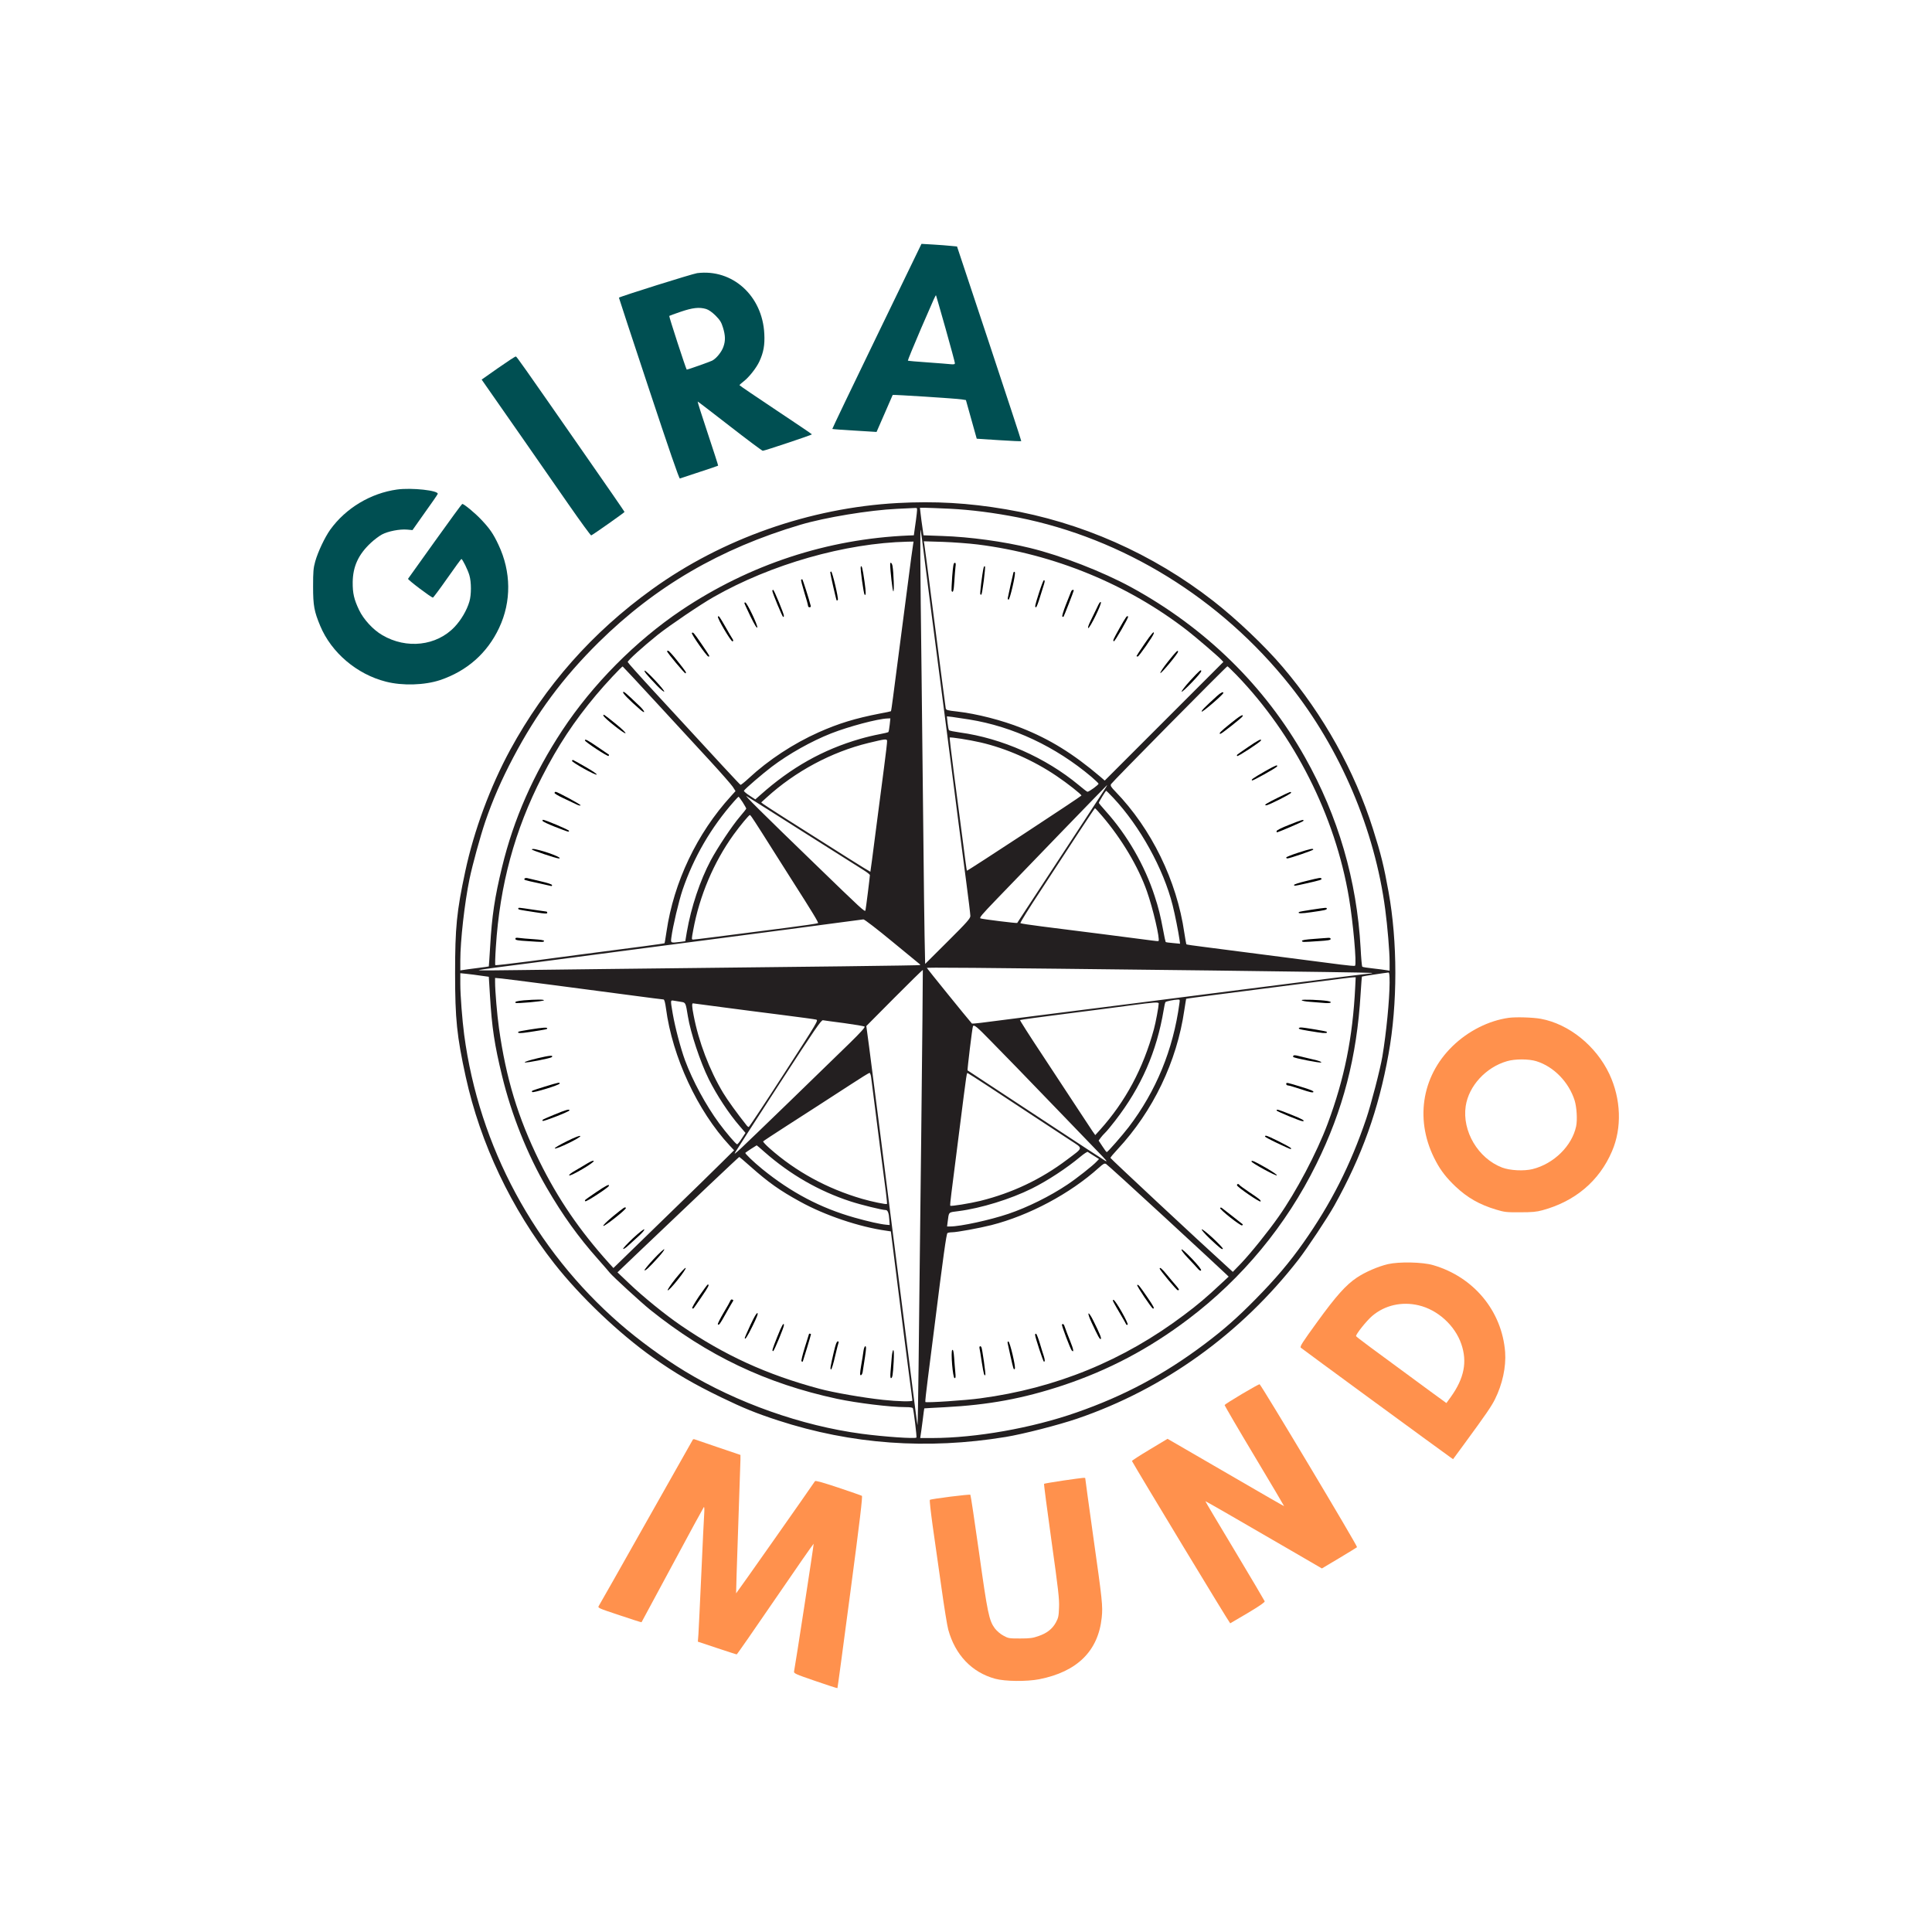 <?xml version="1.0" encoding="UTF-8" standalone="no"?><!-- Generator: Gravit.io --><svg xmlns="http://www.w3.org/2000/svg" xmlns:xlink="http://www.w3.org/1999/xlink" style="isolation:isolate" viewBox="0 0 2000 2000" width="2000pt" height="2000pt"><defs><clipPath id="_clipPath_6vb06twYFNdLuAX8lsWrcWRu4lUQxDEG"><rect width="2000" height="2000"/></clipPath></defs><g clip-path="url(#_clipPath_6vb06twYFNdLuAX8lsWrcWRu4lUQxDEG)"><g><g><path d=" M 907.608 348.046 C 882.108 400.646 861.408 443.846 861.608 444.046 C 861.808 444.246 872.208 445.046 884.708 445.746 L 907.408 447.146 L 915.708 428.146 C 920.208 417.746 924.008 408.946 924.108 408.846 C 924.508 408.346 990.108 412.546 995.508 413.446 L 999.908 414.146 L 1005.508 434.146 L 1011.108 454.146 L 1034.108 455.646 C 1046.708 456.446 1057.108 456.946 1057.208 456.646 C 1057.408 456.346 1042.408 410.946 1024.108 355.646 L 990.708 255.146 L 984.308 254.546 C 980.808 254.146 972.608 253.546 966.008 253.146 L 953.908 252.446 L 907.608 348.046 Z  M 978.908 340.346 C 984.208 359.146 988.508 375.146 988.508 375.946 C 988.508 377.046 987.508 377.346 984.308 377.046 C 981.908 376.746 971.108 375.946 960.208 375.146 C 949.208 374.446 940.108 373.546 939.808 373.346 C 939.608 373.046 945.708 358.046 953.508 339.946 C 968.208 305.946 968.508 305.346 969.008 305.846 C 969.108 306.046 973.608 321.546 978.908 340.346 Z " fill="rgb(0,79,82)"/><path d=" M 721.708 282.746 C 717.008 283.346 642.508 306.746 640.708 308.146 C 640.608 308.246 654.508 350.546 671.608 402.046 C 692.208 464.246 703.008 495.646 703.808 495.346 C 704.508 495.146 713.608 492.146 724.008 488.646 C 734.508 485.246 743.208 482.246 743.408 482.046 C 743.608 481.946 738.708 466.846 732.708 448.746 C 726.608 430.546 721.908 415.646 722.208 415.646 C 722.508 415.646 737.508 427.146 755.508 441.146 C 773.508 455.146 788.908 466.646 789.608 466.646 C 791.508 466.646 840.508 450.246 840.508 449.646 C 840.508 449.346 823.608 437.946 803.008 424.246 C 782.408 410.546 765.508 399.046 765.508 398.746 C 765.508 398.446 767.508 396.546 770.008 394.646 C 775.508 390.346 783.008 380.846 786.108 374.146 C 790.408 364.846 791.808 357.146 791.208 345.646 C 789.308 306.146 758.208 278.146 721.708 282.746 Z  M 730.908 319.846 C 733.608 320.646 737.008 323.046 740.708 326.646 C 745.308 331.346 746.708 333.446 748.408 339.046 C 750.908 347.146 751.108 352.646 748.908 358.846 C 747.108 364.246 741.608 371.046 737.208 373.346 C 734.808 374.546 712.008 382.646 710.908 382.646 C 710.308 382.646 692.308 327.446 692.808 327.046 C 693.008 326.846 698.308 324.846 704.608 322.746 C 716.908 318.546 723.808 317.746 730.908 319.846 Z " fill="rgb(0,79,82)"/><path d=" M 515.808 380.846 L 498.608 392.946 L 503.908 400.546 C 514.608 415.746 565.608 489.046 588.008 521.346 C 600.708 539.646 611.508 554.446 612.008 554.246 C 613.608 553.746 646.508 530.546 646.508 529.946 C 646.508 529.646 627.708 502.346 604.608 469.246 C 538.808 374.646 535.008 369.346 534.008 369.046 C 533.408 368.846 525.308 374.246 515.808 380.846 Z " fill="rgb(0,79,82)"/><path d=" M 411.008 506.746 C 383.708 510.546 358.008 525.946 341.908 548.246 C 336.208 556.246 329.108 571.246 326.308 581.246 C 324.408 588.046 324.108 591.746 324.108 607.146 C 324.108 626.946 325.208 632.846 331.508 647.946 C 343.008 675.546 369.408 698.046 399.508 705.646 C 416.608 710.046 439.408 709.346 455.508 704.046 C 483.408 694.646 504.408 676.146 516.708 649.946 C 529.508 622.746 529.208 591.846 516.008 563.946 C 510.608 552.446 507.008 547.246 498.108 537.846 C 491.608 530.946 480.308 521.646 478.508 521.646 C 478.108 521.646 465.508 538.846 450.508 559.846 C 435.508 580.946 422.808 598.546 422.408 599.146 C 421.808 600.046 446.408 618.646 448.208 618.646 C 448.608 618.546 455.308 609.646 463.008 598.646 C 470.708 587.646 477.308 578.646 477.608 578.646 C 478.708 578.646 484.308 589.946 485.908 595.546 C 488.008 602.546 488.008 615.746 485.908 622.746 C 483.308 631.646 477.408 641.746 470.608 648.946 C 452.008 668.646 420.808 672.246 395.708 657.446 C 386.208 651.946 376.308 641.146 371.708 631.446 C 366.508 620.546 365.008 614.146 365.108 602.646 C 365.308 586.446 371.008 573.946 383.908 561.946 C 387.308 558.746 392.508 554.846 395.308 553.346 C 401.608 549.946 413.808 547.546 421.508 548.246 L 427.008 548.746 L 439.708 530.746 C 446.808 520.946 452.808 512.146 453.108 511.346 C 454.408 507.746 426.108 504.646 411.008 506.746 Z " fill="rgb(0,79,82)"/><path d=" M 929.008 520.746 C 838.308 525.746 747.608 557.646 675.008 610.046 C 613.108 654.646 564.408 709.746 528.208 776.146 C 507.608 814.046 490.608 859.846 481.608 902.146 C 472.708 943.646 471.108 960.246 471.108 1007.646 C 471.108 1054.846 472.908 1072.546 482.108 1114.646 C 497.308 1183.846 529.208 1251.146 573.908 1308.146 C 600.708 1342.246 640.708 1380.346 676.008 1405.346 C 699.108 1421.646 717.708 1432.546 746.608 1446.546 C 769.508 1457.646 782.808 1463.046 805.508 1470.446 C 881.408 1495.146 959.808 1500.846 1041.008 1487.546 C 1059.208 1484.546 1095.508 1475.246 1115.208 1468.546 C 1205.008 1437.846 1284.408 1380.746 1344.008 1304.146 C 1353.308 1292.146 1374.208 1260.646 1381.208 1248.146 C 1409.908 1196.646 1427.008 1148.946 1437.408 1091.146 C 1446.808 1039.246 1446.808 974.946 1437.408 923.146 C 1432.508 896.046 1429.608 884.346 1421.308 858.146 C 1402.208 797.846 1370.208 740.346 1327.808 690.446 C 1309.308 668.646 1279.908 640.746 1256.008 622.146 C 1193.108 573.146 1119.108 540.446 1041.408 527.246 C 1002.208 520.546 967.908 518.646 929.008 520.746 Z  M 949.008 531.846 C 948.608 535.346 947.808 541.746 947.108 546.146 L 946.008 554.146 L 940.508 554.346 C 856.208 557.946 776.108 584.346 705.408 631.646 C 658.108 663.446 613.508 708.346 582.008 756.146 C 552.308 801.246 531.708 847.946 519.708 897.646 C 512.108 928.846 509.208 948.246 507.408 979.646 C 506.708 990.946 506.108 1000.246 506.008 1000.446 C 505.908 1000.546 500.508 1001.346 493.908 1002.146 C 487.408 1002.946 480.808 1003.846 479.308 1004.146 L 476.508 1004.546 L 476.508 994.346 C 476.508 973.846 480.908 934.846 486.008 910.046 C 489.108 895.146 497.108 866.046 502.308 850.646 C 510.008 828.146 519.208 807.046 531.308 784.146 C 555.708 737.846 582.708 701.546 619.708 664.946 C 678.508 606.946 745.608 567.846 828.508 543.246 C 854.008 535.646 900.108 528.046 928.508 526.746 C 937.608 526.346 946.008 525.846 947.308 525.846 C 949.608 525.646 949.608 525.746 949.008 531.846 Z  M 983.508 526.646 C 1005.308 527.746 1028.808 530.746 1053.808 535.646 C 1162.708 557.246 1263.508 619.346 1335.108 709.246 C 1387.408 774.846 1423.208 858.946 1434.008 941.646 C 1436.308 958.946 1438.508 984.946 1438.508 995.546 L 1438.508 1004.846 L 1435.308 1004.346 C 1433.508 1003.946 1427.308 1003.246 1421.508 1002.546 C 1415.708 1001.946 1410.708 1001.146 1410.208 1000.746 C 1409.808 1000.346 1409.008 991.746 1408.508 981.546 C 1404.608 911.346 1385.308 845.046 1350.908 783.946 C 1309.308 710.046 1247.808 649.846 1170.908 607.846 C 1141.508 591.846 1098.708 575.146 1066.208 567.246 C 1039.008 560.546 1003.708 555.746 975.508 554.846 L 956.008 554.146 L 954.908 546.146 C 954.208 541.746 953.408 535.346 953.008 531.846 L 952.308 525.646 L 957.708 525.646 C 960.608 525.646 972.208 526.146 983.508 526.646 Z  M 957.008 578.146 C 960.808 608.546 968.308 666.346 974.608 714.646 C 976.808 731.446 980.608 760.646 983.008 779.646 C 988.408 822.546 994.208 866.946 1000.008 911.146 C 1002.508 929.846 1004.508 946.546 1004.508 948.146 C 1004.508 950.746 1001.308 954.446 981.108 974.546 L 957.708 997.846 L 957.108 968.546 C 956.808 952.346 956.308 912.346 956.008 879.646 C 955.708 846.946 954.808 765.446 954.008 698.646 C 952.508 579.546 952.408 545.646 953.108 548.646 C 953.308 549.446 955.108 562.746 957.008 578.146 Z  M 945.208 563.846 C 944.808 565.646 942.308 584.446 939.608 605.646 C 931.108 670.946 926.508 706.546 924.508 721.546 C 923.508 729.446 922.508 736.046 922.308 736.246 C 922.108 736.446 917.008 737.546 910.908 738.646 C 885.208 743.646 868.208 748.846 847.508 758.046 C 821.308 769.746 795.408 786.746 775.108 805.646 C 770.908 809.546 767.008 812.646 766.608 812.446 C 765.808 812.146 746.808 791.646 676.508 715.246 C 661.908 699.446 649.908 685.946 649.808 685.346 C 649.608 683.846 665.208 669.746 681.008 657.046 C 693.108 647.446 725.108 625.746 738.708 618.046 C 798.308 584.046 875.008 562.246 939.408 560.746 L 945.708 560.646 L 945.208 563.846 Z  M 1012.108 563.646 C 1091.108 573.546 1167.508 604.846 1229.508 653.046 C 1237.508 659.246 1261.208 679.546 1264.208 682.846 L 1266.408 685.246 L 1205.008 746.646 L 1143.608 808.046 L 1139.008 804.046 C 1111.008 780.246 1086.808 765.246 1057.508 753.646 C 1037.208 745.546 1011.008 738.846 990.708 736.546 C 980.608 735.446 979.408 735.046 979.008 733.246 C 978.608 731.246 975.908 710.146 963.508 614.146 C 960.208 588.246 957.208 565.646 956.908 563.746 L 956.308 560.346 L 976.208 560.946 C 987.108 561.346 1003.308 562.546 1012.108 563.646 Z  M 679.708 727.646 C 698.608 748.246 723.508 775.246 735.008 787.646 C 746.408 800.046 757.008 812.146 758.608 814.546 L 761.408 818.946 L 756.708 824.146 C 721.508 862.646 697.508 913.146 690.008 964.146 C 689.008 970.746 688.108 976.346 687.908 976.446 C 687.808 976.646 677.808 978.046 665.808 979.646 C 609.708 986.946 578.408 991.046 547.108 995.246 C 528.508 997.646 513.008 999.446 512.708 999.146 C 512.408 998.846 512.608 990.446 513.308 980.346 C 517.408 916.046 532.808 859.346 561.108 804.146 C 577.608 771.846 594.208 746.746 616.908 719.646 C 626.308 708.346 643.808 689.646 644.608 689.946 C 644.908 690.046 660.708 707.046 679.708 727.646 Z  M 1280.108 698.846 C 1339.808 760.746 1382.208 844.546 1396.408 929.146 C 1400.708 954.546 1404.608 998.046 1402.708 999.746 C 1402.308 1000.146 1395.708 999.546 1388.008 998.546 C 1376.208 996.946 1319.508 989.646 1246.308 980.246 C 1236.508 979.046 1228.308 977.846 1228.108 977.546 C 1227.908 977.346 1227.008 971.946 1226.008 965.646 C 1218.208 911.646 1192.008 858.046 1154.708 819.446 C 1150.108 814.746 1149.308 813.346 1150.108 811.746 C 1151.008 809.846 1269.508 689.846 1270.608 689.746 C 1270.908 689.646 1275.208 693.846 1280.108 698.846 Z  M 1003.508 744.846 C 1048.708 752.146 1092.708 772.846 1129.908 804.246 C 1133.708 807.546 1137.008 810.646 1137.208 811.246 C 1137.508 812.246 1127.508 819.646 1125.708 819.646 C 1125.308 819.646 1121.108 816.446 1116.508 812.546 C 1082.508 784.346 1037.008 764.146 993.608 758.246 C 987.908 757.446 982.908 756.446 982.408 755.946 C 982.008 755.546 981.308 752.046 980.908 748.346 L 980.208 741.546 L 985.608 742.146 C 988.608 742.546 996.608 743.746 1003.508 744.846 Z  M 921.008 750.346 C 920.608 754.146 920.008 757.446 919.608 757.846 C 919.308 758.146 915.008 759.246 910.008 760.146 C 905.108 761.046 896.308 763.146 890.508 764.846 C 851.908 775.946 818.908 794.546 787.008 823.046 L 781.908 827.546 L 775.708 823.446 C 772.308 821.246 769.808 819.046 770.108 818.546 C 771.308 816.446 789.808 800.646 798.908 793.746 C 816.608 780.346 840.008 767.246 860.308 759.246 C 878.608 752.046 908.708 744.046 918.808 743.746 L 921.708 743.646 L 921.008 750.346 Z  M 1015.008 768.546 C 1041.508 774.646 1069.808 787.046 1093.808 803.346 C 1104.708 810.646 1119.508 822.346 1119.508 823.546 C 1119.408 824.346 1001.408 901.846 1000.908 901.346 C 1000.708 901.246 998.708 886.646 996.508 869.146 C 994.208 851.546 990.208 820.746 987.508 800.646 C 984.908 780.546 982.908 763.846 983.108 763.546 C 983.508 762.746 1003.408 765.846 1015.008 768.546 Z  M 915.108 794.846 C 913.208 809.246 909.308 839.346 906.408 861.646 C 903.608 883.946 901.108 902.246 901.008 902.446 C 900.908 902.546 890.708 896.346 878.408 888.546 C 854.608 873.446 847.308 868.846 813.808 847.646 C 802.208 840.246 791.608 833.446 790.308 832.446 L 788.008 830.646 L 793.508 825.646 C 823.208 798.546 860.708 778.446 898.908 769.146 C 916.708 764.846 917.908 764.746 918.308 766.846 C 918.508 767.746 917.008 780.346 915.108 794.846 Z  M 1141.808 819.846 C 1137.608 826.446 1115.808 859.646 1082.708 910.146 C 1075.808 920.546 1066.408 934.946 1061.708 942.146 C 1057.008 949.246 1053.108 955.246 1053.008 955.446 C 1052.608 955.946 1017.108 951.546 1015.108 950.746 C 1013.508 950.146 1015.908 947.246 1031.508 931.046 C 1041.608 920.646 1071.408 889.746 1097.808 862.346 C 1124.208 835.046 1146.008 812.646 1146.108 812.646 C 1146.308 812.646 1144.408 815.946 1141.808 819.846 Z  M 1152.508 825.946 C 1180.008 855.246 1204.408 899.246 1213.908 937.146 C 1216.408 947.146 1219.808 964.246 1221.008 972.546 L 1221.608 976.946 L 1214.308 976.246 C 1210.408 975.946 1206.908 975.446 1206.708 975.146 C 1206.508 974.946 1205.208 969.246 1204.008 962.446 C 1201.208 947.646 1199.408 940.146 1195.308 927.646 C 1185.008 895.846 1166.908 864.446 1144.408 839.446 C 1140.608 835.246 1137.508 831.446 1137.508 831.146 C 1137.508 830.146 1144.508 818.646 1145.108 818.646 C 1145.408 818.646 1148.708 821.946 1152.508 825.946 Z  M 832.008 861.546 C 862.808 881.046 890.808 898.746 894.308 900.946 C 897.708 903.046 900.508 905.346 900.508 905.846 C 900.508 907.846 896.308 941.146 895.908 942.446 C 895.308 944.346 892.508 941.746 843.408 894.146 C 788.808 841.346 769.308 821.946 773.008 824.246 C 774.708 825.246 801.208 841.946 832.008 861.546 Z  M 768.808 830.446 C 770.808 833.646 772.508 836.646 772.508 837.046 C 772.508 837.446 769.508 841.246 765.908 845.446 C 757.908 854.746 742.708 877.646 735.708 890.746 C 724.708 911.446 715.508 938.846 711.008 964.746 L 709.408 974.346 L 704.208 975.046 C 694.008 976.246 694.208 976.346 695.008 970.346 C 696.408 959.346 702.708 932.646 706.608 921.146 C 718.008 887.646 736.108 856.446 759.908 829.546 C 762.208 826.946 764.208 824.846 764.508 824.746 C 764.808 824.746 766.708 827.246 768.808 830.446 Z  M 1141.108 844.946 C 1161.308 868.646 1178.408 897.346 1187.308 922.746 C 1193.508 940.246 1201.008 972.446 1199.308 974.146 C 1199.108 974.346 1195.808 974.146 1192.008 973.546 C 1188.108 973.046 1165.908 970.146 1142.508 967.146 C 1119.108 964.246 1090.308 960.546 1078.508 959.046 C 1066.708 957.546 1056.708 956.046 1056.308 955.646 C 1055.808 955.346 1065.508 939.746 1077.808 921.146 C 1090.008 902.446 1107.508 875.846 1116.508 861.946 C 1125.608 848.046 1133.208 836.746 1133.508 836.646 C 1133.808 836.646 1137.208 840.346 1141.108 844.946 Z  M 781.608 850.946 C 784.208 854.846 792.708 868.246 800.508 880.646 C 808.308 893.046 816.908 906.546 819.508 910.646 C 841.408 944.946 847.508 955.046 846.808 955.646 C 846.408 956.046 831.408 958.246 813.508 960.546 C 740.608 969.946 719.308 972.646 717.608 972.646 C 715.808 972.646 715.808 972.346 717.608 962.846 C 724.108 927.346 738.808 892.646 759.308 864.146 C 766.408 854.346 775.308 843.646 776.308 843.646 C 776.708 843.646 779.108 846.946 781.608 850.946 Z  M 923.808 974.846 C 939.308 987.546 952.208 998.146 952.408 998.346 C 952.608 998.446 952.608 998.846 952.408 999.046 C 952.108 999.446 846.308 1000.746 625.008 1003.146 C 598.108 1003.446 557.808 1003.946 535.508 1004.246 C 513.208 1004.646 495.208 1004.646 495.508 1004.346 C 495.808 1004.046 503.708 1002.846 513.008 1001.646 C 522.408 1000.446 546.708 997.346 567.008 994.646 C 587.408 991.946 626.708 986.746 654.508 983.146 C 682.308 979.546 723.708 974.146 746.508 971.146 C 769.308 968.146 800.608 964.046 816.008 962.046 C 831.408 960.046 854.808 956.946 868.008 955.146 C 881.208 953.346 892.808 951.846 893.808 951.746 C 894.808 951.646 908.208 961.946 923.808 974.846 Z  M 1253.908 1004.646 C 1345.208 1005.746 1420.108 1006.846 1420.308 1007.146 C 1420.608 1007.446 1420.108 1007.646 1419.308 1007.646 C 1417.908 1007.646 1384.608 1011.846 1271.508 1026.246 C 1243.208 1029.846 1197.308 1035.646 1169.508 1039.246 C 1141.708 1042.746 1097.608 1048.346 1071.508 1051.646 C 1045.408 1055.046 1020.108 1058.246 1015.208 1058.846 C 1010.408 1059.446 1006.308 1059.746 1006.108 1059.546 C 1001.008 1053.746 959.508 1002.446 959.508 1002.046 C 959.508 1001.346 990.808 1001.546 1253.908 1004.646 Z  M 953.608 1179.246 C 952.508 1275.446 951.208 1381.446 950.908 1414.946 C 950.508 1448.346 950.008 1475.546 949.808 1475.346 C 949.608 1475.146 947.008 1455.446 944.008 1431.546 C 938.608 1389.046 933.708 1350.546 921.508 1254.646 C 918.208 1228.546 912.608 1184.146 909.008 1156.146 C 905.408 1128.046 901.208 1095.446 899.708 1083.646 L 896.808 1062.146 L 925.808 1032.946 C 941.808 1016.846 955.108 1003.846 955.308 1004.046 C 955.408 1004.246 954.708 1083.146 953.608 1179.246 Z  M 1438.508 1017.346 C 1438.408 1035.246 1435.108 1069.146 1431.008 1093.746 C 1428.808 1106.846 1419.208 1143.746 1414.308 1158.146 C 1398.008 1206.246 1377.708 1246.146 1349.208 1286.546 C 1334.808 1306.946 1320.308 1324.046 1299.608 1345.046 C 1280.708 1364.246 1266.808 1376.446 1246.908 1391.446 C 1204.808 1423.046 1163.808 1444.946 1114.508 1462.146 C 1068.308 1478.346 1010.308 1488.546 965.308 1488.646 L 952.608 1488.646 L 953.008 1485.846 C 953.308 1484.346 954.208 1477.546 955.108 1470.646 C 955.908 1463.846 956.708 1458.146 956.808 1457.946 C 956.908 1457.846 966.508 1457.346 978.008 1456.746 C 1023.608 1454.346 1058.808 1447.846 1100.008 1434.246 C 1147.508 1418.446 1189.408 1396.346 1230.008 1365.646 C 1286.008 1323.346 1331.508 1268.346 1362.608 1205.246 C 1390.308 1149.246 1404.608 1094.146 1408.508 1028.646 C 1409.108 1019.046 1409.708 1011.046 1409.908 1010.946 C 1410.208 1010.646 1433.208 1007.146 1437.308 1006.746 C 1438.208 1006.646 1438.508 1009.346 1438.508 1017.346 Z  M 498.008 1010.046 L 506.008 1011.146 L 507.208 1030.646 C 509.208 1063.846 511.908 1081.646 519.708 1113.646 C 529.408 1153.846 546.008 1195.346 566.008 1229.646 C 582.508 1258.046 598.808 1280.746 619.008 1303.446 C 624.508 1309.746 630.108 1316.046 631.308 1317.646 C 634.808 1321.846 663.708 1348.346 673.008 1355.846 C 732.108 1403.246 793.108 1432.246 866.508 1448.046 C 887.308 1452.446 921.508 1456.646 937.308 1456.646 C 942.208 1456.646 944.708 1457.046 945.008 1457.846 C 945.908 1460.046 949.208 1487.646 948.708 1488.146 C 947.308 1489.546 915.308 1487.346 892.008 1484.246 C 829.908 1475.946 763.108 1452.346 708.908 1419.446 C 686.408 1405.746 661.008 1387.146 641.608 1370.246 C 553.408 1293.546 495.908 1186.746 480.508 1071.146 C 478.508 1056.046 476.508 1030.146 476.508 1018.746 L 476.508 1007.446 L 483.308 1008.146 C 487.008 1008.546 493.608 1009.346 498.008 1010.046 Z  M 1402.908 1021.846 C 1400.308 1074.346 1391.708 1116.746 1374.308 1163.446 C 1363.108 1193.346 1341.808 1233.746 1323.508 1259.646 C 1313.008 1274.646 1294.808 1297.246 1284.808 1307.746 L 1276.208 1316.646 L 1271.608 1312.446 C 1241.008 1284.746 1149.508 1199.346 1149.508 1198.646 C 1149.508 1198.046 1152.808 1194.146 1156.808 1189.846 C 1193.608 1150.346 1218.308 1098.946 1226.008 1045.646 C 1227.008 1039.346 1227.808 1034.046 1227.908 1033.946 C 1228.108 1033.746 1244.108 1031.646 1263.608 1029.146 C 1283.108 1026.646 1318.108 1022.146 1341.508 1019.146 C 1396.708 1012.046 1397.508 1011.946 1400.708 1011.746 L 1403.408 1011.646 L 1402.908 1021.846 Z  M 572.008 1019.646 C 597.308 1022.946 633.208 1027.746 651.808 1030.146 C 670.408 1032.646 686.208 1034.646 686.908 1034.646 C 687.708 1034.646 688.608 1037.846 689.408 1043.846 C 696.008 1094.046 722.008 1150.046 755.408 1185.946 L 759.908 1190.746 L 747.908 1202.646 C 741.408 1209.146 713.308 1236.646 685.508 1263.546 L 635.008 1312.646 L 630.708 1307.946 C 599.908 1273.746 577.608 1241.046 558.408 1202.146 C 536.108 1156.746 523.808 1116.146 516.508 1064.146 C 514.608 1050.646 512.508 1025.846 512.508 1016.746 L 512.508 1012.346 L 519.208 1012.946 C 522.908 1013.346 546.708 1016.346 572.008 1019.646 Z  M 1220.908 1038.846 C 1214.408 1086.746 1196.808 1129.446 1168.508 1166.646 C 1161.708 1175.446 1146.708 1192.646 1145.708 1192.646 C 1145.308 1192.646 1143.308 1189.946 1141.208 1186.646 L 1137.308 1180.746 L 1139.308 1177.946 C 1140.408 1176.446 1142.508 1174.046 1144.008 1172.646 C 1145.508 1171.246 1150.208 1165.646 1154.408 1160.146 C 1181.508 1125.146 1197.408 1088.646 1204.608 1045.646 C 1205.208 1041.546 1206.108 1037.746 1206.508 1037.346 C 1207.208 1036.546 1214.808 1034.946 1219.308 1034.746 C 1221.408 1034.646 1221.508 1034.946 1220.908 1038.846 Z  M 705.208 1037.146 C 709.808 1037.846 709.808 1037.946 712.108 1052.146 C 714.808 1068.946 724.908 1099.446 733.708 1117.146 C 742.008 1133.746 754.508 1152.846 765.808 1165.846 L 771.708 1172.746 L 767.808 1178.646 C 765.708 1181.946 763.608 1184.646 763.008 1184.546 C 761.808 1184.446 751.708 1172.646 744.308 1162.646 C 730.608 1143.946 717.108 1119.046 709.108 1097.546 C 704.608 1085.246 698.908 1063.746 696.408 1049.346 C 693.908 1034.646 693.908 1035.346 697.808 1035.946 C 699.508 1036.246 702.908 1036.846 705.208 1037.146 Z  M 1199.508 1038.846 C 1199.408 1042.246 1196.408 1058.546 1194.508 1065.446 C 1183.408 1106.146 1165.108 1140.246 1138.708 1169.646 L 1133.808 1175.046 L 1130.908 1170.946 C 1129.308 1168.646 1122.308 1158.046 1115.408 1147.446 C 1108.408 1136.846 1092.108 1112.046 1079.108 1092.246 C 1066.008 1072.546 1055.608 1056.146 1055.908 1055.946 C 1056.208 1055.646 1077.208 1052.746 1102.708 1049.546 C 1128.208 1046.346 1158.708 1042.346 1170.508 1040.746 C 1195.308 1037.446 1199.508 1037.146 1199.508 1038.846 Z  M 747.508 1042.646 C 763.708 1044.746 791.608 1048.446 809.508 1050.646 C 827.408 1052.946 843.208 1055.046 844.708 1055.446 C 847.408 1056.146 847.008 1056.646 811.708 1111.346 C 792.108 1141.746 775.608 1166.546 775.108 1166.646 C 774.608 1166.646 773.708 1166.046 773.108 1165.246 C 762.908 1152.446 752.808 1138.346 748.608 1131.346 C 734.408 1107.746 723.208 1078.346 718.008 1050.946 C 716.308 1042.346 716.108 1038.646 717.308 1038.646 C 717.708 1038.646 731.308 1040.446 747.508 1042.646 Z  M 874.008 1059.146 C 885.008 1060.646 894.508 1062.246 895.008 1062.746 C 895.708 1063.446 890.608 1069.046 880.008 1079.446 C 851.208 1107.646 777.508 1178.946 768.208 1187.646 C 760.208 1195.046 759.408 1195.646 761.608 1192.046 C 762.908 1189.846 783.308 1158.246 806.908 1121.846 C 843.808 1064.946 850.208 1055.746 851.908 1056.146 C 853.108 1056.346 863.008 1057.746 874.008 1059.146 Z  M 1025.508 1077.446 C 1043.308 1095.546 1056.708 1109.346 1096.508 1150.646 C 1112.108 1166.846 1130.108 1185.546 1136.408 1192.046 C 1145.308 1201.146 1147.108 1203.346 1144.008 1201.546 C 1141.808 1200.246 1116.808 1183.946 1088.508 1165.246 C 1060.208 1146.646 1029.108 1126.146 1019.508 1119.846 C 1009.908 1113.546 1001.808 1108.246 1001.608 1108.046 C 1001.208 1107.646 1006.508 1063.446 1007.208 1062.346 C 1008.308 1060.446 1011.208 1062.746 1025.508 1077.446 Z  M 901.808 1115.346 C 907.408 1159.746 915.908 1225.746 917.108 1234.446 C 917.908 1240.746 918.408 1246.046 918.208 1246.346 C 917.508 1247.046 902.408 1243.946 892.508 1241.046 C 856.108 1230.446 823.808 1212.746 796.808 1188.846 C 792.808 1185.346 789.808 1182.046 790.008 1181.546 C 790.308 1181.146 801.008 1174.046 813.808 1165.846 C 838.908 1149.746 852.908 1140.646 881.008 1122.446 C 890.908 1115.946 899.508 1110.646 900.108 1110.646 C 900.708 1110.646 901.508 1112.746 901.808 1115.346 Z  M 1022.608 1124.246 C 1033.308 1131.246 1054.408 1145.146 1069.508 1155.146 C 1084.608 1165.146 1102.108 1176.546 1108.308 1180.646 C 1121.508 1189.346 1121.908 1187.446 1104.508 1200.546 C 1077.608 1220.846 1047.808 1234.946 1014.808 1243.146 C 1004.208 1245.746 984.508 1248.946 983.708 1248.146 C 983.408 1247.946 984.008 1241.946 984.908 1234.946 C 985.808 1227.946 989.408 1199.146 993.008 1171.146 C 1001.308 1105.846 1000.608 1110.446 1002.008 1111.046 C 1002.608 1111.246 1011.908 1117.246 1022.608 1124.246 Z  M 791.308 1192.446 C 817.908 1215.846 847.608 1232.946 880.308 1243.646 C 891.308 1247.246 913.308 1252.646 916.908 1252.646 C 919.008 1252.646 920.208 1255.846 920.608 1262.646 L 921.008 1268.146 L 917.508 1267.846 C 911.008 1267.246 899.108 1264.546 884.508 1260.446 C 849.508 1250.546 818.908 1234.446 789.008 1210.146 C 779.708 1202.546 770.808 1193.946 771.608 1193.346 C 772.608 1192.446 783.008 1185.646 783.308 1185.646 C 783.508 1185.646 787.108 1188.646 791.308 1192.446 Z  M 1132.308 1196.446 L 1137.708 1199.846 L 1135.308 1202.346 C 1131.508 1206.546 1114.108 1220.246 1104.708 1226.446 C 1086.908 1238.346 1063.708 1249.846 1043.908 1256.546 C 1025.008 1262.946 994.208 1269.646 983.608 1269.646 L 980.408 1269.646 L 981.008 1264.846 C 982.408 1254.146 981.408 1255.146 992.308 1253.746 C 1015.608 1250.746 1046.008 1241.346 1068.008 1230.446 C 1084.508 1222.246 1104.408 1209.146 1118.508 1197.346 C 1122.108 1194.346 1125.508 1192.146 1126.008 1192.446 C 1126.608 1192.746 1129.408 1194.546 1132.308 1196.446 Z  M 777.308 1207.946 C 795.608 1224.146 807.308 1232.446 828.108 1243.846 C 853.708 1258.046 889.508 1270.146 917.608 1274.046 L 922.208 1274.746 L 924.808 1295.446 C 934.708 1374.146 938.908 1406.946 941.508 1426.646 C 943.208 1438.946 944.508 1449.446 944.508 1449.846 C 944.508 1451.146 929.208 1450.746 914.308 1449.146 C 893.808 1446.946 862.508 1441.546 847.908 1437.546 C 793.608 1422.946 750.208 1403.046 705.208 1372.346 C 689.008 1361.346 665.508 1342.246 651.108 1328.446 L 639.208 1317.146 L 657.608 1299.546 C 716.608 1243.246 764.808 1197.646 765.308 1197.646 C 765.508 1197.646 770.908 1202.246 777.308 1207.946 Z  M 1205.508 1259.946 C 1237.708 1289.646 1265.808 1315.646 1267.908 1317.746 L 1271.908 1321.546 L 1263.408 1329.446 C 1249.008 1342.946 1239.508 1350.946 1226.008 1361.046 C 1163.208 1408.446 1093.008 1437.146 1014.808 1447.546 C 999.608 1449.646 958.908 1452.346 957.908 1451.346 C 957.608 1451.146 958.808 1440.146 960.508 1427.046 C 962.108 1413.846 965.108 1390.546 967.108 1375.146 C 976.408 1300.646 979.708 1277.146 980.808 1276.446 C 981.508 1276.046 983.608 1275.646 985.608 1275.646 C 990.508 1275.646 1013.908 1271.346 1026.208 1268.246 C 1065.408 1258.246 1107.808 1235.646 1137.508 1208.846 C 1142.208 1204.646 1143.308 1204.046 1145.008 1204.946 C 1146.108 1205.546 1173.308 1230.246 1205.508 1259.946 Z " fill="rgb(35,31,32)"/><path d=" M 921.508 584.046 C 921.508 590.546 923.908 611.346 924.708 612.146 C 925.808 613.146 925.108 592.846 923.908 585.846 C 923.308 582.646 921.508 581.346 921.508 584.046 Z " fill="rgb(0,0,0)"/><path d=" M 891.008 586.846 C 890.408 588.446 894.008 614.446 895.008 615.546 C 896.508 617.046 896.508 613.346 895.008 602.546 C 892.908 587.746 892.008 584.446 891.008 586.846 Z " fill="rgb(0,0,0)"/><path d=" M 859.508 592.646 C 859.508 594.346 865.608 621.046 866.108 621.546 C 866.308 621.846 866.908 621.546 867.308 621.046 C 868.308 619.946 861.608 591.646 860.408 591.646 C 859.908 591.646 859.508 592.146 859.508 592.646 Z " fill="rgb(0,0,0)"/><path d=" M 829.308 600.146 C 829.008 600.446 830.508 606.346 832.608 613.246 C 834.808 620.146 836.508 626.446 836.508 627.246 C 836.508 628.046 837.208 628.646 838.108 628.646 C 838.908 628.646 839.508 628.046 839.308 627.346 C 837.608 620.346 830.908 599.646 830.508 599.646 C 830.108 599.646 829.608 599.846 829.308 600.146 Z " fill="rgb(0,0,0)"/><path d=" M 799.508 611.646 C 799.508 613.546 809.908 638.646 810.708 638.646 C 811.108 638.646 811.508 638.146 811.508 637.546 C 811.508 635.346 801.308 610.646 800.408 610.646 C 799.908 610.646 799.508 611.046 799.508 611.646 Z " fill="rgb(0,0,0)"/><path d=" M 770.608 624.346 C 770.608 624.846 773.508 630.946 776.908 638.146 C 781.408 647.246 783.508 650.646 783.908 649.546 C 784.708 647.646 773.208 623.646 771.508 623.646 C 770.908 623.646 770.508 623.946 770.608 624.346 Z " fill="rgb(0,0,0)"/><path d=" M 743.208 638.346 C 742.308 639.846 756.808 664.446 758.308 663.946 C 759.308 663.546 759.308 663.046 758.208 661.246 C 757.408 660.146 754.208 654.646 751.108 649.146 C 744.708 638.046 744.008 637.046 743.208 638.346 Z " fill="rgb(0,0,0)"/><path d=" M 716.208 655.246 C 715.308 656.146 731.708 679.646 733.308 679.646 C 735.108 679.646 735.208 679.846 726.008 666.346 C 718.108 654.846 717.408 654.046 716.208 655.246 Z " fill="rgb(0,0,0)"/><path d=" M 690.508 674.146 C 690.508 675.546 708.908 697.546 709.608 697.046 C 710.808 696.346 710.408 695.746 701.008 683.846 C 696.608 678.246 692.408 673.746 691.808 673.646 C 691.108 673.646 690.508 673.846 690.508 674.146 Z " fill="rgb(0,0,0)"/><path d=" M 667.308 694.246 C 666.508 694.946 669.608 698.746 680.308 709.946 C 683.908 713.646 687.108 716.346 687.608 715.946 C 688.008 715.546 683.808 710.246 678.208 704.346 C 672.608 698.346 667.708 693.746 667.308 694.246 Z " fill="rgb(0,0,0)"/><path d=" M 985.708 596.846 C 985.108 604.646 984.908 611.446 985.108 611.846 C 986.608 614.146 987.308 611.546 987.908 601.846 C 988.308 595.946 988.808 589.246 989.108 586.846 C 989.608 583.546 989.408 582.646 988.308 582.646 C 987.108 582.646 986.608 585.546 985.708 596.846 Z " fill="rgb(0,0,0)"/><path d=" M 1018.208 587.846 C 1016.808 593.746 1014.208 614.646 1014.808 615.246 C 1015.208 615.646 1015.708 615.746 1015.908 615.546 C 1016.908 614.446 1020.408 587.146 1019.608 586.346 C 1019.108 585.846 1018.508 586.446 1018.208 587.846 Z " fill="rgb(0,0,0)"/><path d=" M 1049.108 592.746 C 1048.608 594.246 1043.808 615.946 1043.308 618.846 C 1043.108 619.746 1043.408 620.646 1044.008 620.846 C 1045.308 621.246 1051.808 593.546 1050.508 592.246 C 1049.908 591.646 1049.408 591.846 1049.108 592.746 Z " fill="rgb(0,0,0)"/><path d=" M 1075.608 613.546 C 1071.208 627.346 1071.008 628.646 1072.508 628.646 C 1073.008 628.646 1074.808 624.046 1076.508 618.346 C 1078.308 612.746 1080.108 606.846 1080.608 605.246 C 1081.708 601.646 1081.708 600.646 1080.608 600.646 C 1080.108 600.646 1077.908 606.446 1075.608 613.546 Z " fill="rgb(0,0,0)"/><path d=" M 1108.808 612.346 C 1108.408 613.346 1106.008 619.446 1103.408 625.946 C 1100.808 632.546 1099.208 637.946 1099.708 638.246 C 1100.208 638.546 1100.808 638.646 1100.908 638.546 C 1101.508 637.746 1111.508 612.146 1111.508 611.346 C 1111.508 609.946 1109.408 610.646 1108.808 612.346 Z " fill="rgb(0,0,0)"/><path d=" M 1135.608 629.046 C 1133.908 632.646 1130.908 638.846 1129.008 642.646 C 1127.008 646.546 1125.908 649.846 1126.508 650.146 C 1127.908 651.046 1140.908 624.646 1139.608 623.346 C 1138.908 622.646 1137.608 624.546 1135.608 629.046 Z " fill="rgb(0,0,0)"/><path d=" M 1159.008 650.146 C 1152.308 662.146 1151.708 663.346 1153.108 663.846 C 1154.008 664.246 1168.408 639.346 1167.808 638.346 C 1166.808 636.746 1165.708 638.246 1159.008 650.146 Z " fill="rgb(0,0,0)"/><path d=" M 1184.708 666.646 C 1180.208 673.246 1176.508 678.846 1176.508 679.146 C 1176.508 679.446 1177.108 679.646 1177.808 679.646 C 1179.008 679.546 1193.708 658.546 1194.308 655.946 C 1195.208 652.346 1192.108 655.746 1184.708 666.646 Z " fill="rgb(0,0,0)"/><path d=" M 1209.208 684.746 C 1204.308 690.846 1200.708 696.246 1201.208 696.746 C 1202.008 697.546 1219.508 676.546 1219.508 674.646 C 1219.508 672.346 1217.608 674.246 1209.208 684.746 Z " fill="rgb(0,0,0)"/><path d=" M 1232.308 704.346 C 1226.908 710.246 1222.908 715.446 1223.208 716.046 C 1223.908 717.146 1243.508 696.846 1243.508 694.846 C 1243.508 692.546 1242.008 693.846 1232.308 704.346 Z " fill="rgb(0,0,0)"/><path d=" M 645.008 716.546 C 644.408 717.546 651.508 724.846 662.708 734.546 C 668.708 739.746 667.908 736.446 661.708 730.546 C 646.908 716.446 645.708 715.446 645.008 716.546 Z " fill="rgb(0,0,0)"/><path d=" M 624.708 740.946 C 625.208 743.146 646.508 760.046 647.508 759.046 C 648.008 758.546 643.408 754.146 637.208 749.146 C 624.908 739.246 624.208 738.746 624.708 740.946 Z " fill="rgb(0,0,0)"/><path d=" M 605.508 766.446 C 605.508 767.946 629.408 783.646 630.008 782.546 C 630.408 781.946 630.508 781.446 630.408 781.246 C 630.208 781.146 625.008 777.546 618.808 773.346 C 608.108 766.046 605.508 764.646 605.508 766.446 Z " fill="rgb(0,0,0)"/><path d=" M 592.108 787.546 C 591.308 788.746 616.608 802.946 617.708 801.846 C 618.208 801.346 613.208 797.946 606.008 793.846 C 599.108 789.846 593.208 786.646 593.008 786.646 C 592.808 786.646 592.408 787.046 592.108 787.546 Z " fill="rgb(0,0,0)"/><path d=" M 574.008 820.646 C 573.608 821.246 577.408 823.546 582.708 826.046 C 587.808 828.446 593.908 831.346 596.208 832.446 C 598.708 833.746 600.608 834.246 601.008 833.646 C 601.508 832.946 576.908 819.646 575.108 819.646 C 574.808 819.646 574.308 820.146 574.008 820.646 Z " fill="rgb(0,0,0)"/><path d=" M 561.708 849.846 C 562.008 850.546 567.708 853.246 574.608 855.946 C 589.208 861.546 588.608 861.446 589.108 860.146 C 589.508 859.246 564.408 848.646 562.108 848.646 C 561.708 848.646 561.508 849.146 561.708 849.846 Z " fill="rgb(0,0,0)"/><path d=" M 550.508 879.346 C 550.508 880.146 575.908 888.646 578.408 888.646 C 584.108 888.646 565.408 881.346 553.808 879.046 C 552.008 878.646 550.508 878.846 550.508 879.346 Z " fill="rgb(0,0,0)"/><path d=" M 543.008 909.546 C 542.208 910.946 542.208 910.946 557.008 914.146 C 563.608 915.646 569.608 916.946 570.308 917.146 C 570.908 917.446 571.508 917.046 571.508 916.346 C 571.508 915.446 567.208 914.046 559.808 912.346 C 553.308 910.846 547.008 909.346 545.908 909.046 C 544.708 908.746 543.408 908.946 543.008 909.546 Z " fill="rgb(0,0,0)"/><path d=" M 536.508 940.646 C 536.508 941.646 537.108 941.746 554.808 944.446 C 564.308 945.946 566.508 946.046 566.508 944.946 C 566.508 944.246 566.108 943.646 565.608 943.646 C 565.108 943.646 558.808 942.746 551.508 941.646 C 536.208 939.346 536.508 939.346 536.508 940.646 Z " fill="rgb(0,0,0)"/><path d=" M 533.508 971.946 C 533.508 973.146 535.908 973.646 546.308 974.246 C 562.508 975.346 562.808 975.346 563.208 974.046 C 563.408 973.346 559.808 972.746 552.308 972.246 C 546.108 971.846 539.308 971.246 537.308 970.946 C 534.308 970.546 533.508 970.746 533.508 971.946 Z " fill="rgb(0,0,0)"/><path d=" M 1260.008 720.346 C 1246.408 732.746 1243.508 735.746 1244.008 736.646 C 1244.608 737.646 1266.208 719.046 1266.408 717.346 C 1266.608 715.646 1263.708 716.946 1260.008 720.346 Z " fill="rgb(0,0,0)"/><path d=" M 1274.008 748.746 C 1263.308 757.346 1261.108 759.646 1263.408 759.646 C 1264.608 759.646 1285.808 742.846 1286.308 741.546 C 1287.408 738.746 1283.508 741.046 1274.008 748.746 Z " fill="rgb(0,0,0)"/><path d=" M 1292.008 773.346 C 1278.908 782.346 1280.208 781.246 1280.708 782.646 C 1281.008 783.646 1304.708 768.246 1305.308 766.546 C 1306.208 764.246 1302.208 766.346 1292.008 773.346 Z " fill="rgb(0,0,0)"/><path d=" M 1309.108 798.646 C 1296.508 805.946 1294.808 807.146 1296.208 807.946 C 1296.908 808.346 1319.708 795.746 1321.808 793.646 C 1322.308 793.246 1322.308 792.646 1321.808 792.346 C 1321.308 792.046 1315.608 794.846 1309.108 798.646 Z " fill="rgb(0,0,0)"/><path d=" M 1323.108 825.646 C 1310.708 831.746 1307.808 833.646 1310.808 833.646 C 1313.208 833.646 1336.508 821.846 1336.508 820.646 C 1336.508 819.146 1335.908 819.346 1323.108 825.646 Z " fill="rgb(0,0,0)"/><path d=" M 1334.308 853.946 C 1326.808 856.846 1321.508 859.546 1321.508 860.346 C 1321.508 861.046 1321.608 861.646 1321.808 861.646 C 1323.908 861.346 1349.008 850.546 1349.308 849.746 C 1349.908 847.946 1347.808 848.546 1334.308 853.946 Z " fill="rgb(0,0,0)"/><path d=" M 1343.808 882.746 C 1337.008 884.946 1331.508 887.146 1331.508 887.646 C 1331.508 888.246 1332.008 888.646 1332.608 888.646 C 1335.008 888.646 1359.508 880.246 1359.508 879.446 C 1359.508 878.046 1356.408 878.646 1343.808 882.746 Z " fill="rgb(0,0,0)"/><path d=" M 1352.008 912.046 C 1344.808 913.746 1339.208 915.646 1339.508 916.146 C 1340.108 917.246 1339.808 917.246 1352.008 914.546 C 1366.208 911.346 1368.608 910.646 1368.008 909.646 C 1367.208 908.346 1367.008 908.346 1352.008 912.046 Z " fill="rgb(0,0,0)"/><path d=" M 1357.608 941.746 C 1350.808 942.746 1344.908 943.846 1344.708 944.146 C 1343.008 945.746 1346.908 945.846 1357.808 944.246 C 1371.908 942.246 1373.508 941.846 1373.508 940.546 C 1373.508 939.446 1372.708 939.446 1357.608 941.746 Z " fill="rgb(0,0,0)"/><path d=" M 1360.208 971.946 C 1351.608 972.546 1347.508 973.246 1347.808 974.046 C 1348.208 975.346 1348.508 975.346 1364.808 974.246 C 1374.608 973.646 1377.508 973.146 1377.508 972.046 C 1377.508 971.246 1376.608 970.746 1375.308 970.846 C 1374.008 970.846 1367.208 971.446 1360.208 971.946 Z " fill="rgb(0,0,0)"/><path d=" M 1347.508 1035.346 C 1347.508 1035.946 1351.108 1036.746 1355.808 1037.046 C 1360.308 1037.446 1367.008 1037.946 1370.808 1038.246 C 1377.708 1038.846 1380.408 1037.346 1374.308 1036.246 C 1367.108 1035.046 1347.508 1034.346 1347.508 1035.346 Z " fill="rgb(0,0,0)"/><path d=" M 1344.508 1064.546 C 1344.508 1065.446 1347.908 1066.146 1364.808 1068.746 C 1371.808 1069.846 1374.808 1069.546 1373.308 1068.046 C 1372.608 1067.446 1350.108 1063.646 1346.808 1063.646 C 1345.508 1063.646 1344.508 1064.046 1344.508 1064.546 Z " fill="rgb(0,0,0)"/><path d=" M 1338.908 1092.846 C 1338.608 1093.346 1338.508 1093.946 1338.708 1094.146 C 1339.908 1095.446 1366.908 1100.646 1367.708 1099.846 C 1368.308 1099.246 1365.308 1098.046 1359.308 1096.746 C 1354.208 1095.546 1347.608 1093.946 1344.708 1093.246 C 1341.408 1092.346 1339.308 1092.146 1338.908 1092.846 Z " fill="rgb(0,0,0)"/><path d=" M 1331.508 1122.146 C 1331.508 1122.946 1332.308 1123.646 1333.308 1123.646 C 1334.308 1123.646 1340.408 1125.446 1347.008 1127.646 C 1355.808 1130.646 1359.108 1131.346 1359.608 1130.446 C 1360.208 1129.546 1356.908 1128.146 1348.408 1125.546 C 1331.608 1120.346 1331.508 1120.346 1331.508 1122.146 Z " fill="rgb(0,0,0)"/><path d=" M 1321.508 1149.546 C 1321.508 1150.446 1346.208 1160.646 1348.408 1160.646 C 1351.908 1160.646 1348.008 1158.346 1336.508 1153.846 C 1323.108 1148.446 1321.508 1148.046 1321.508 1149.546 Z " fill="rgb(0,0,0)"/><path d=" M 1309.508 1176.546 C 1309.508 1176.946 1315.008 1179.946 1321.808 1183.146 C 1337.008 1190.246 1336.508 1190.046 1336.508 1188.746 C 1336.508 1187.646 1312.608 1175.646 1310.508 1175.646 C 1309.908 1175.646 1309.508 1176.046 1309.508 1176.546 Z " fill="rgb(0,0,0)"/><path d=" M 1295.508 1202.346 C 1295.608 1203.846 1320.908 1217.646 1321.808 1216.746 C 1322.308 1216.246 1317.508 1212.946 1310.208 1208.746 C 1298.308 1201.946 1295.508 1200.746 1295.508 1202.346 Z " fill="rgb(0,0,0)"/><path d=" M 1280.508 1226.946 C 1280.508 1228.646 1304.208 1244.946 1304.908 1243.746 C 1305.608 1242.646 1303.808 1241.146 1292.808 1233.846 C 1287.808 1230.446 1283.408 1227.246 1283.008 1226.646 C 1282.108 1225.246 1280.508 1225.446 1280.508 1226.946 Z " fill="rgb(0,0,0)"/><path d=" M 1263.108 1250.546 C 1262.208 1251.846 1284.808 1269.746 1285.908 1268.546 C 1286.408 1268.046 1286.708 1267.546 1286.408 1267.346 C 1286.208 1267.246 1281.508 1263.546 1276.008 1259.146 C 1270.508 1254.846 1265.508 1250.946 1264.808 1250.446 C 1264.208 1249.946 1263.408 1249.946 1263.108 1250.546 Z " fill="rgb(0,0,0)"/><path d=" M 1244.008 1272.646 C 1243.708 1273.146 1247.208 1277.246 1251.908 1281.746 C 1262.608 1291.846 1265.208 1293.946 1265.908 1292.746 C 1266.208 1292.246 1261.608 1287.346 1255.608 1281.746 C 1249.508 1276.146 1244.408 1272.046 1244.008 1272.646 Z " fill="rgb(0,0,0)"/><path d=" M 542.308 1035.546 C 535.008 1036.246 532.508 1036.946 533.708 1038.146 C 534.608 1039.046 561.908 1036.646 563.008 1035.546 C 564.008 1034.546 554.708 1034.546 542.308 1035.546 Z " fill="rgb(0,0,0)"/><path d=" M 548.708 1065.746 C 542.408 1066.746 537.008 1067.746 536.708 1068.046 C 535.008 1069.746 538.708 1069.846 548.808 1068.246 C 565.708 1065.646 566.508 1065.446 566.508 1064.546 C 566.508 1063.346 561.908 1063.646 548.708 1065.746 Z " fill="rgb(0,0,0)"/><path d=" M 556.708 1095.446 C 547.908 1097.546 542.708 1099.246 543.208 1099.746 C 544.108 1100.646 569.908 1095.546 571.208 1094.346 C 573.308 1092.146 569.108 1092.546 556.708 1095.446 Z " fill="rgb(0,0,0)"/><path d=" M 564.008 1124.846 C 549.508 1129.346 550.108 1129.146 550.908 1130.446 C 551.608 1131.646 578.808 1123.346 579.308 1121.746 C 579.808 1120.146 578.308 1120.446 564.008 1124.846 Z " fill="rgb(0,0,0)"/><path d=" M 574.108 1153.746 C 561.508 1158.946 560.808 1159.246 561.808 1160.346 C 562.708 1161.146 589.508 1150.646 589.508 1149.446 C 589.508 1147.846 585.908 1148.846 574.108 1153.746 Z " fill="rgb(0,0,0)"/><path d=" M 586.708 1181.446 C 579.108 1185.246 573.808 1188.346 574.308 1188.846 C 575.608 1190.146 601.708 1177.446 600.708 1176.046 C 600.208 1175.346 595.608 1177.046 586.708 1181.446 Z " fill="rgb(0,0,0)"/><path d=" M 608.508 1204.046 C 605.508 1205.946 599.708 1209.246 595.708 1211.646 C 591.208 1214.146 588.708 1216.246 589.208 1216.746 C 590.508 1218.046 615.508 1203.346 614.608 1201.846 C 614.208 1201.146 612.108 1201.946 608.508 1204.046 Z " fill="rgb(0,0,0)"/><path d=" M 617.008 1234.246 C 604.108 1243.146 605.108 1242.246 605.908 1243.546 C 606.608 1244.546 629.708 1229.446 630.308 1227.646 C 631.108 1225.346 627.308 1227.246 617.008 1234.246 Z " fill="rgb(0,0,0)"/><path d=" M 634.808 1258.946 C 628.408 1264.246 624.008 1268.546 624.508 1269.046 C 625.508 1270.046 648.708 1251.746 647.908 1250.446 C 647.008 1249.046 646.408 1249.546 634.808 1258.946 Z " fill="rgb(0,0,0)"/><path d=" M 655.108 1281.946 C 649.208 1287.546 644.608 1292.446 645.108 1292.846 C 645.508 1293.246 647.908 1291.746 650.408 1289.346 C 653.008 1287.046 657.908 1282.546 661.408 1279.346 C 665.108 1275.946 667.408 1273.146 666.908 1272.646 C 666.408 1272.146 661.408 1276.146 655.108 1281.946 Z " fill="rgb(0,0,0)"/><path d=" M 676.708 1303.346 C 671.208 1309.246 666.908 1314.546 667.208 1314.946 C 667.808 1315.946 672.208 1311.946 681.608 1301.446 C 685.408 1297.246 688.108 1293.546 687.608 1293.246 C 687.108 1292.946 682.208 1297.446 676.708 1303.346 Z " fill="rgb(0,0,0)"/><path d=" M 699.608 1323.246 C 694.208 1330.046 690.708 1335.246 691.208 1335.746 C 691.708 1336.246 696.008 1331.846 701.408 1325.046 C 706.708 1318.446 710.308 1313.046 709.808 1312.546 C 709.308 1312.046 704.908 1316.746 699.608 1323.246 Z " fill="rgb(0,0,0)"/><path d=" M 723.808 1341.646 C 719.308 1348.346 716.108 1353.846 716.608 1354.246 C 717.908 1355.046 716.908 1356.146 726.308 1342.446 C 733.408 1332.046 734.708 1329.546 732.608 1329.746 C 732.308 1329.746 728.308 1335.146 723.808 1341.646 Z " fill="rgb(0,0,0)"/><path d=" M 756.108 1346.446 C 755.808 1347.346 752.608 1353.046 749.008 1359.046 C 745.508 1365.046 742.808 1370.346 743.108 1370.846 C 744.108 1372.346 745.208 1370.846 751.008 1360.446 C 754.108 1354.846 757.308 1349.346 758.108 1348.046 C 759.408 1346.146 759.408 1345.846 758.108 1345.346 C 757.208 1344.946 756.408 1345.446 756.108 1346.446 Z " fill="rgb(0,0,0)"/><path d=" M 776.908 1371.446 C 773.708 1378.446 771.008 1384.446 771.008 1384.846 C 771.008 1387.746 773.408 1384.046 779.008 1372.746 C 783.508 1363.646 785.008 1359.646 784.108 1359.346 C 783.208 1358.946 780.808 1363.146 776.908 1371.446 Z " fill="rgb(0,0,0)"/><path d=" M 804.708 1383.646 C 799.308 1397.246 798.908 1398.646 800.408 1398.646 C 801.308 1398.646 811.508 1374.146 811.508 1371.846 C 811.508 1368.246 809.308 1372.046 804.708 1383.646 Z " fill="rgb(0,0,0)"/><path d=" M 837.508 1380.846 C 837.408 1381.046 835.508 1387.346 833.108 1394.946 C 830.708 1402.646 829.208 1408.946 829.708 1409.246 C 830.208 1409.546 830.808 1409.646 831.008 1409.546 C 831.308 1409.046 839.508 1382.046 839.508 1381.246 C 839.508 1380.646 837.508 1380.346 837.508 1380.846 Z " fill="rgb(0,0,0)"/><path d=" M 863.208 1399.346 C 859.608 1414.846 859.108 1417.646 860.308 1417.646 C 860.908 1417.646 862.808 1411.446 864.508 1403.846 C 866.308 1396.346 867.908 1389.846 868.208 1389.346 C 868.408 1388.946 868.008 1388.646 867.108 1388.646 C 866.108 1388.646 865.008 1391.746 863.208 1399.346 Z " fill="rgb(0,0,0)"/><path d=" M 893.908 1398.346 C 893.608 1401.046 892.508 1407.746 891.508 1413.346 C 890.108 1421.646 890.108 1423.646 891.108 1423.646 C 891.808 1423.646 892.708 1422.146 893.008 1420.346 C 894.708 1409.946 896.508 1397.846 896.508 1395.846 C 896.508 1391.746 894.608 1393.546 893.908 1398.346 Z " fill="rgb(0,0,0)"/><path d=" M 923.108 1405.346 C 922.808 1409.646 922.208 1416.146 921.908 1419.846 C 921.508 1424.046 921.708 1426.646 922.308 1426.646 C 923.808 1426.646 924.308 1423.546 925.108 1409.846 C 925.508 1401.846 925.408 1397.646 924.708 1397.646 C 924.208 1397.646 923.408 1401.146 923.108 1405.346 Z " fill="rgb(0,0,0)"/><path d=" M 1223.108 1293.446 C 1222.708 1294.146 1225.508 1297.846 1229.808 1302.346 C 1233.908 1306.646 1238.408 1311.446 1239.808 1313.146 C 1241.508 1315.146 1242.708 1315.846 1243.308 1315.146 C 1244.008 1314.446 1240.808 1310.446 1234.108 1303.246 C 1227.708 1296.546 1223.508 1292.746 1223.108 1293.446 Z " fill="rgb(0,0,0)"/><path d=" M 1200.508 1313.246 C 1200.508 1314.646 1218.008 1335.646 1219.208 1335.646 C 1221.208 1335.646 1220.808 1334.746 1217.308 1330.646 C 1215.508 1328.646 1211.408 1323.746 1208.208 1319.846 C 1203.108 1313.546 1200.508 1311.346 1200.508 1313.246 Z " fill="rgb(0,0,0)"/><path d=" M 1177.208 1330.246 C 1176.508 1331.046 1192.308 1354.646 1193.608 1354.646 C 1195.408 1354.646 1194.408 1352.646 1187.408 1342.446 C 1179.508 1330.946 1178.208 1329.346 1177.208 1330.246 Z " fill="rgb(0,0,0)"/><path d=" M 1152.908 1348.346 C 1153.708 1349.946 1156.808 1355.346 1159.908 1360.546 C 1162.908 1365.646 1165.608 1370.346 1165.808 1370.946 C 1166.008 1371.546 1166.608 1371.646 1167.308 1371.346 C 1168.708 1370.446 1154.608 1345.646 1152.708 1345.646 C 1151.708 1345.646 1151.808 1346.246 1152.908 1348.346 Z " fill="rgb(0,0,0)"/><path d=" M 1129.908 1368.846 C 1136.708 1383.446 1138.508 1386.746 1139.508 1386.146 C 1140.508 1385.546 1138.408 1380.446 1131.908 1367.346 C 1126.408 1356.246 1124.608 1357.546 1129.908 1368.846 Z " fill="rgb(0,0,0)"/><path d=" M 1099.308 1371.146 C 1098.708 1371.846 1108.108 1396.646 1109.508 1398.046 C 1112.008 1400.546 1111.308 1396.846 1107.708 1387.946 C 1105.508 1382.546 1103.208 1376.446 1102.508 1374.346 C 1101.408 1370.846 1100.508 1369.946 1099.308 1371.146 Z " fill="rgb(0,0,0)"/><path d=" M 1071.508 1381.746 C 1071.508 1384.146 1079.908 1409.646 1080.708 1409.646 C 1081.808 1409.646 1081.708 1407.646 1080.608 1404.046 C 1080.008 1402.446 1078.208 1396.546 1076.508 1390.846 C 1074.808 1385.246 1073.008 1380.646 1072.508 1380.646 C 1071.908 1380.646 1071.508 1381.146 1071.508 1381.746 Z " fill="rgb(0,0,0)"/><path d=" M 1043.108 1390.346 C 1043.308 1391.346 1044.608 1397.346 1046.008 1403.646 C 1049.208 1417.846 1049.308 1418.246 1050.508 1417.046 C 1051.808 1415.746 1045.408 1388.646 1043.808 1388.646 C 1043.208 1388.646 1042.908 1389.446 1043.108 1390.346 Z " fill="rgb(0,0,0)"/><path d=" M 1014.008 1395.846 C 1014.308 1397.146 1015.408 1403.746 1016.408 1410.546 C 1018.308 1422.446 1018.908 1424.546 1020.008 1423.446 C 1020.608 1422.846 1016.808 1395.946 1015.908 1394.546 C 1014.808 1392.746 1013.508 1393.746 1014.008 1395.846 Z " fill="rgb(0,0,0)"/><path d=" M 985.808 1397.446 C 984.008 1398.546 986.308 1426.646 988.208 1426.646 C 989.308 1426.646 989.408 1425.346 988.908 1420.346 C 988.608 1416.946 988.008 1410.246 987.708 1405.446 C 987.208 1399.046 986.708 1396.946 985.808 1397.446 Z " fill="rgb(0,0,0)"/><path d=" M 1561.808 1053.646 C 1541.108 1056.546 1519.808 1067.246 1503.608 1083.046 C 1471.008 1114.746 1464.308 1161.246 1486.508 1202.346 C 1491.708 1212.146 1497.608 1219.546 1506.608 1228.146 C 1519.008 1239.846 1531.508 1247.046 1549.008 1252.246 C 1557.208 1254.746 1559.508 1255.046 1573.508 1254.946 C 1586.008 1254.946 1590.508 1254.546 1596.708 1252.846 C 1630.608 1243.646 1655.608 1222.446 1668.708 1191.846 C 1679.208 1167.546 1678.108 1137.646 1666.008 1111.846 C 1652.208 1082.646 1624.208 1060.046 1595.008 1054.646 C 1586.608 1053.146 1569.208 1052.646 1561.808 1053.646 Z  M 1590.408 1098.546 C 1608.508 1104.146 1624.108 1120.246 1630.108 1139.346 C 1632.208 1146.346 1633.008 1159.146 1631.608 1165.946 C 1627.308 1186.246 1608.508 1204.746 1586.508 1210.246 C 1577.608 1212.446 1563.208 1211.746 1555.008 1208.646 C 1530.108 1199.146 1513.408 1170.946 1517.308 1144.946 C 1520.508 1124.046 1538.208 1104.846 1560.008 1098.546 C 1568.408 1096.046 1582.608 1096.146 1590.408 1098.546 Z " fill="rgb(255,145,77)"/><path d=" M 1436.708 1308.646 C 1426.508 1311.046 1413.108 1316.846 1404.508 1322.646 C 1393.308 1330.146 1383.008 1341.646 1363.608 1368.446 C 1348.008 1389.946 1345.408 1393.946 1346.608 1395.146 C 1347.708 1396.246 1490.508 1500.846 1501.108 1508.346 L 1504.208 1510.546 L 1516.108 1494.346 C 1538.508 1463.746 1543.708 1456.146 1547.508 1448.646 C 1555.308 1433.046 1559.208 1415.046 1558.108 1399.646 C 1554.808 1357.146 1525.608 1321.846 1483.508 1309.646 C 1472.608 1306.446 1448.408 1305.946 1436.708 1308.646 Z  M 1468.508 1351.246 C 1488.208 1355.846 1506.108 1372.046 1512.708 1391.246 C 1519.108 1409.746 1515.708 1426.746 1502.008 1445.946 L 1497.308 1452.446 L 1481.108 1440.646 C 1416.608 1393.346 1404.108 1384.046 1403.808 1383.146 C 1403.308 1381.446 1414.708 1367.146 1420.508 1362.246 C 1433.508 1351.146 1451.108 1347.146 1468.508 1351.246 Z " fill="rgb(255,145,77)"/><path d=" M 1285.508 1443.146 C 1275.908 1448.846 1267.908 1453.946 1267.708 1454.446 C 1267.608 1454.946 1281.408 1478.646 1298.508 1507.146 C 1315.608 1535.646 1329.408 1559.046 1329.308 1559.146 C 1329.108 1559.246 1306.308 1546.146 1278.508 1529.946 C 1250.708 1513.846 1223.608 1498.146 1218.308 1495.046 L 1208.608 1489.446 L 1190.008 1500.646 C 1179.808 1506.746 1171.608 1512.046 1171.808 1512.446 C 1176.208 1520.746 1272.908 1680.646 1273.508 1680.446 C 1273.908 1680.246 1282.108 1675.446 1291.908 1669.646 C 1304.108 1662.346 1309.408 1658.646 1309.208 1657.646 C 1308.908 1656.846 1295.008 1633.246 1278.208 1605.246 C 1261.308 1577.146 1247.608 1554.146 1247.808 1554.046 C 1248.008 1553.846 1279.608 1572.046 1340.208 1607.246 L 1368.408 1623.646 L 1386.208 1613.046 C 1396.008 1607.146 1404.408 1602.046 1404.808 1601.646 C 1405.708 1600.846 1305.508 1433.446 1303.908 1432.946 C 1303.408 1432.846 1295.108 1437.446 1285.508 1443.146 Z " fill="rgb(255,145,77)"/><path d=" M 717.208 1490.346 C 717.008 1490.746 695.308 1529.146 669.008 1575.646 C 642.808 1622.146 620.708 1661.146 619.908 1662.346 C 618.608 1664.446 618.908 1664.646 641.208 1672.046 C 653.708 1676.246 664.008 1679.546 664.108 1679.346 C 664.208 1679.246 678.608 1652.546 696.008 1620.146 C 713.408 1587.646 728.108 1560.746 728.608 1560.146 C 729.108 1559.646 729.308 1562.146 729.008 1566.646 C 728.708 1570.746 727.308 1598.846 726.008 1629.146 C 724.608 1659.346 723.308 1687.546 723.008 1691.746 L 722.408 1699.446 L 742.208 1706.046 C 753.108 1709.646 762.308 1712.646 762.608 1712.646 C 763.008 1712.646 781.008 1686.746 802.608 1655.146 C 824.208 1623.546 842.108 1597.846 842.308 1598.046 C 842.608 1598.446 823.208 1724.646 822.008 1730.246 C 821.608 1732.246 823.308 1733.046 844.008 1740.146 C 856.408 1744.446 866.708 1747.746 866.908 1747.546 C 867.108 1747.346 873.108 1702.646 880.308 1648.146 C 890.108 1574.246 893.108 1548.946 892.208 1548.446 C 891.508 1548.046 880.508 1544.246 867.708 1539.946 C 852.108 1534.746 844.208 1532.546 843.708 1533.246 C 837.908 1541.946 762.208 1649.646 762.008 1649.446 C 761.908 1649.246 762.808 1619.246 764.108 1582.646 C 765.408 1546.046 766.408 1513.846 766.508 1511.146 L 766.508 1506.146 L 743.208 1498.246 C 730.508 1493.946 719.508 1490.146 718.908 1489.946 C 718.208 1489.746 717.508 1489.846 717.208 1490.346 Z " fill="rgb(255,145,77)"/><path d=" M 1100.708 1532.646 C 1090.008 1534.246 1081.108 1535.746 1080.808 1536.046 C 1080.508 1536.346 1084.008 1562.946 1088.508 1595.246 C 1095.508 1645.146 1096.708 1655.546 1096.308 1664.046 C 1096.008 1672.946 1095.608 1674.846 1093.008 1679.646 C 1089.308 1686.346 1083.708 1690.746 1074.808 1693.746 C 1069.108 1695.746 1066.008 1696.146 1056.008 1696.146 C 1044.508 1696.146 1043.808 1696.046 1038.608 1693.146 C 1035.408 1691.446 1031.808 1688.246 1029.808 1685.646 C 1023.808 1677.446 1022.308 1670.046 1013.508 1607.146 C 1008.908 1574.646 1004.908 1547.746 1004.508 1547.346 C 1003.908 1546.646 964.208 1551.546 962.608 1552.646 C 962.108 1552.946 963.508 1565.046 965.508 1579.646 C 967.608 1594.246 971.608 1622.746 974.508 1642.946 C 977.308 1663.146 980.508 1682.946 981.608 1686.946 C 988.808 1713.146 1006.008 1731.246 1030.208 1737.846 C 1040.508 1740.646 1062.808 1740.846 1075.808 1738.346 C 1115.208 1730.546 1136.908 1709.046 1140.508 1674.446 C 1141.708 1662.446 1141.208 1657.546 1131.508 1589.046 C 1127.108 1557.646 1123.508 1531.446 1123.508 1530.746 C 1123.508 1529.346 1123.908 1529.346 1100.708 1532.646 Z " fill="rgb(255,145,77)"/></g></g></g></svg>